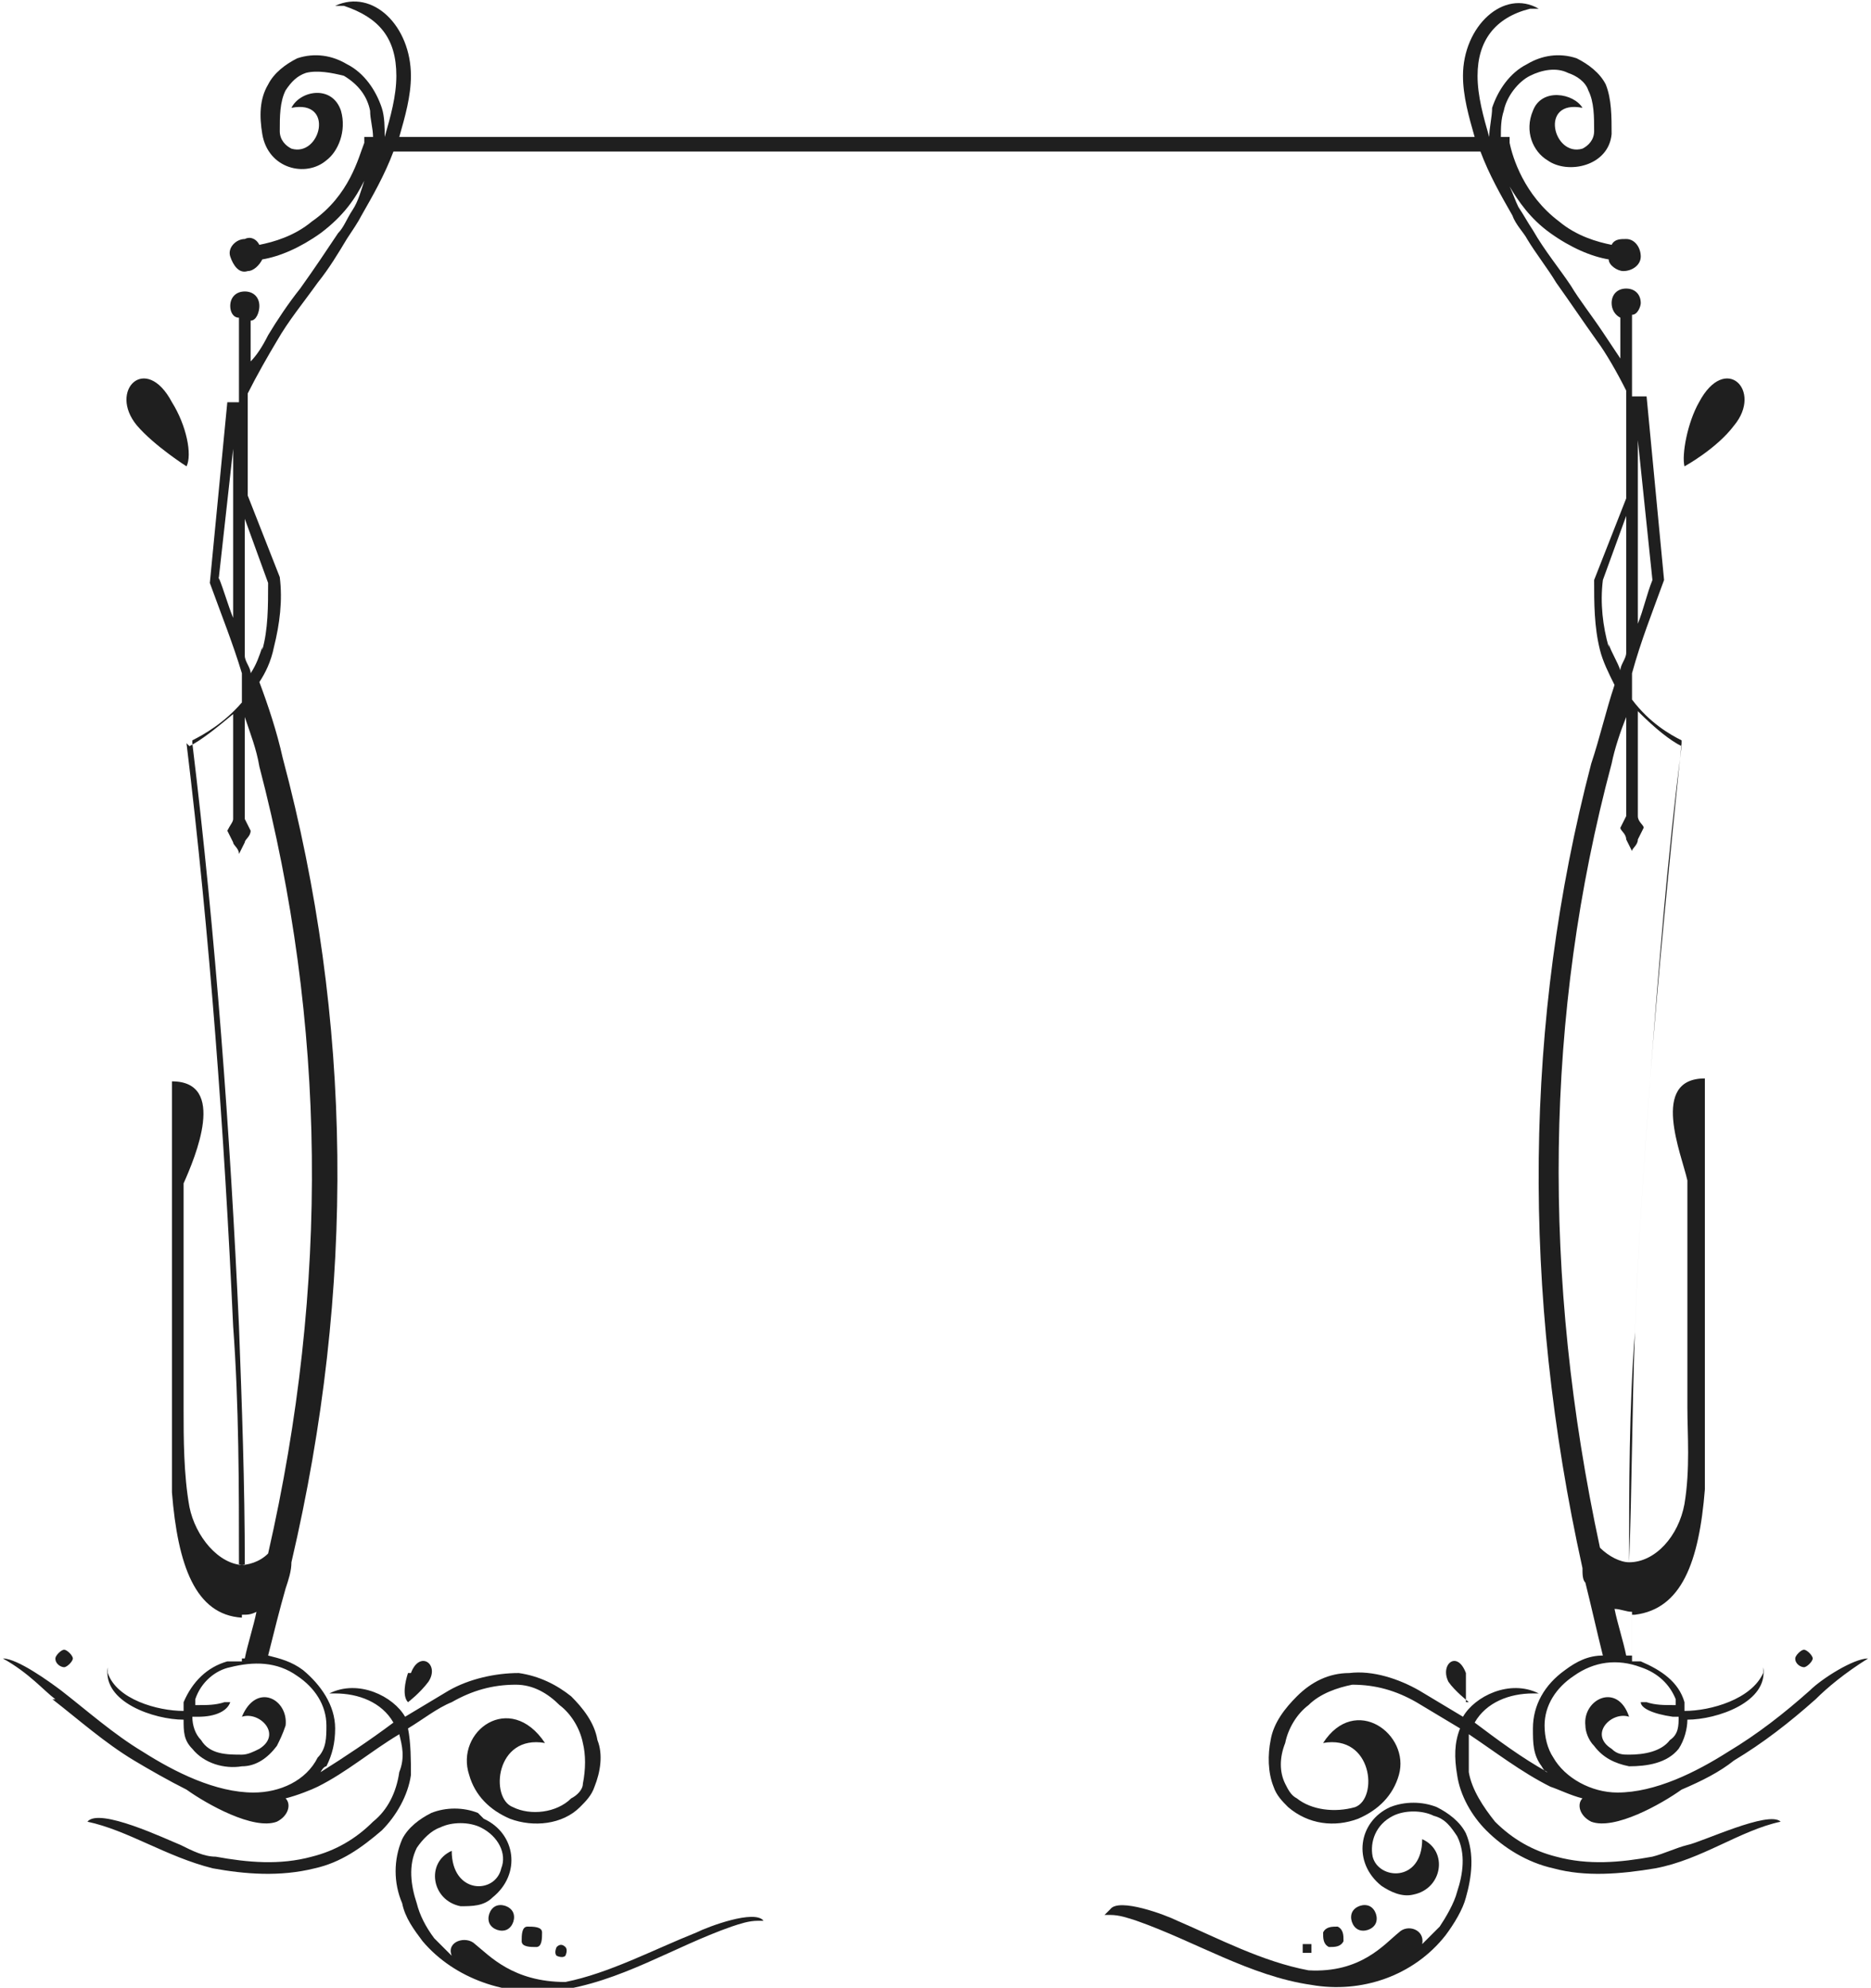 <?xml version="1.0" encoding="UTF-8"?>
<svg id="Layer_2" data-name="Layer 2" xmlns="http://www.w3.org/2000/svg" width="64.2" height="68.2" viewBox="0 0 64.2 68.2">
  <defs>
    <style>
      .cls-1 {
        fill: #1f1f1f;
        fill-rule: evenodd;
      }
    </style>
  </defs>
  <path class="cls-1" d="m14,57.4c-.1.3-.2.8,0,1,0,0,.4-.3.7-.7.4-.6-.3-1.1-.6-.3Z"/>
  <path class="cls-1" d="m1.8,58.3c.9.7,1.8,1.5,2.8,2.1.5.3,1.2.7,1.8,1,.7.5,2.3,1.4,3.1,1.1.4-.2.5-.6.3-.8.4-.1.9-.3,1.1-.4,1-.5,1.8-1.2,2.8-1.8.1.4.2.8,0,1.3-.1.7-.4,1.3-.9,1.7-.6.6-1.3,1-2.1,1.2-1.1.3-2.2.2-3.3,0-.4,0-.8-.2-1.2-.4-.5-.2-2.8-1.3-3.2-.8,1.4.3,2.7,1.2,4.3,1.6,1.1.2,2.3.3,3.5,0,.9-.2,1.6-.7,2.3-1.3.5-.5.9-1.2,1-1.9,0-.5,0-1.1-.1-1.6.5-.3,1-.7,1.5-.9.7-.4,1.4-.6,2.2-.6.6,0,1.1.3,1.5.7.4.3.7.8.8,1.3.1.4.1.9,0,1.4,0,.2-.2.4-.4.5-.5.5-1.4.6-2,.3-.8-.3-.6-2.5,1.1-2.2-1.2-1.8-3.1-.4-2.6,1.1.2.7.7,1.2,1.4,1.5.8.3,1.8.2,2.4-.4.2-.2.4-.4.5-.7.2-.5.3-1.1.1-1.6-.1-.6-.5-1.1-.9-1.5-.5-.4-1.1-.7-1.8-.8-.8,0-1.7.2-2.4.6-.5.3-1,.6-1.5.9-.4-.7-1.6-1.3-2.6-.8h.2c.8,0,1.6.3,2,1h0c-.8.6-1.7,1.2-2.5,1.7,0,0,.1-.2.2-.2.2-.4.3-.8.3-1.3,0-.8-.5-1.5-1.1-2-.4-.3-.8-.4-1.2-.5.2-.8.4-1.6.6-2.3.1-.3.2-.6.2-.9,2.2-9.4,2.1-18.6-.3-27.6-.2-.9-.5-1.8-.8-2.6.2-.3.4-.7.5-1.2.2-.8.3-1.6.2-2.4l-1.1-2.8v-3.5c.3-.6.7-1.3,1-1.8.4-.7.9-1.3,1.4-2,.4-.5.7-1,1-1.5.2-.3.4-.6.5-.8.4-.7.8-1.4,1.1-2.2h37.3c.3.8.7,1.5,1.1,2.2.1.3.4.6.5.8.3.5.7,1,1,1.5.5.7.9,1.3,1.4,2,.3.4.7,1.1,1,1.7v3.7s-1.1,2.8-1.1,2.8c0,.8,0,1.6.2,2.4.1.4.3.8.5,1.2-.3.9-.5,1.8-.8,2.7-2.3,8.8-2.4,18.1-.3,27.6,0,.2,0,.4.1.5.2.8.4,1.7.6,2.5-.5,0-.9.2-1.3.5-.7.5-1.1,1.2-1.1,2,0,.5,0,.9.3,1.3,0,0,.1.2.2.2-.9-.5-1.7-1.1-2.5-1.7h0c.4-.7,1.2-1,2-1h.2c-1-.5-2.2.1-2.6.8-.5-.3-1-.6-1.5-.9-.7-.4-1.6-.7-2.4-.6-.7,0-1.3.3-1.8.8-.4.4-.8.9-.9,1.5-.1.5-.1,1.1.1,1.6.1.3.3.5.5.7.7.6,1.6.7,2.4.4.7-.3,1.2-.8,1.4-1.5.4-1.4-1.5-2.8-2.6-1.1,1.7-.3,1.9,1.9,1.1,2.2-.7.2-1.5.1-2-.3-.2-.1-.3-.3-.4-.5-.2-.4-.2-.9,0-1.4.1-.5.4-1,.8-1.3.4-.4,1-.6,1.5-.7.8,0,1.5.2,2.2.6.5.3,1,.6,1.5.9-.2.5-.2,1-.1,1.6.1.7.5,1.4,1,1.9.6.6,1.4,1.1,2.3,1.3,1.1.3,2.3.2,3.5,0,1.6-.3,2.9-1.3,4.3-1.6-.4-.4-2.7.7-3.2.8-.4.1-.8.3-1.2.4-1.1.2-2.2.3-3.3,0-.8-.2-1.5-.6-2.1-1.2-.4-.5-.8-1.1-.9-1.7,0-.4,0-.9,0-1.3.9.6,1.8,1.3,2.8,1.8.3.1.7.3,1.1.4-.2.2-.1.6.3.8.8.3,2.4-.6,3.1-1.1.7-.3,1.3-.6,1.8-1,1-.6,1.9-1.3,2.8-2.1.4-.4,1-.9,1.8-1.4-.5,0-1.6.7-2,1.1-.9.8-1.8,1.5-2.8,2.1-1.1.7-2.5,1.4-3.8,1.4-.9,0-1.8-.5-2.2-1.2-.2-.3-.3-.7-.3-1.1,0-.7.4-1.3,1-1.7.7-.5,1.5-.6,2.3-.3.6.2,1,.6,1.2,1.1,0,0,0,.1,0,.2,0,0,0,0-.1,0-.3,0-.6,0-.9-.1h-.2c0,.2.4.4,1.1.5,0,0,.1,0,.2,0,0,.3,0,.6-.3.8-.3.4-.9.5-1.4.5-.2,0-.4,0-.6-.2-.8-.5,0-1.3.6-1.1-.4-1.2-1.6-.6-1.5.3,0,.2.1.5.3.7.3.4.7.6,1.2.7.6,0,1.3-.1,1.7-.6.2-.3.3-.7.3-1,1,0,2.8-.6,2.6-1.8v.2c-.4.9-1.8,1.3-2.7,1.3,0,0,0-.2,0-.3-.2-.7-.8-1.1-1.5-1.4,0,0-.2,0-.3,0,0-.5,0-1.1,0-1.6,0,0,0,0,.1,0,1.6-.2,2.2-1.8,2.4-4.3,0-.8,0-1.9,0-2.7v-11.4c-1.9,0-.8,2.6-.6,3.5v7.8c0,.9.1,2.1-.1,3.3-.2,1.1-1,2-1.9,2,0-2.6,0-5.3.2-7.9.1-2.8.3-5.6.5-8.4.3-3.9.7-7.9,1.1-11.8h0c0,0,0-.1,0-.1-.4-.2-1.1-.6-1.7-1.4v-.9c.3-1.1.7-2.1,1.1-3.2h0c0,0-.6-6.3-.6-6.3h-.5s0-2.8,0-2.8c.2,0,.3-.3.3-.4,0-.3-.2-.5-.5-.5-.3,0-.5.2-.5.5,0,.2.1.4.3.5v1.4c-.2-.3-.4-.6-.6-.9-.4-.6-.8-1.1-1.1-1.6-.4-.6-.9-1.2-1.3-1.9-.2-.3-.3-.5-.5-.8-.1-.2-.2-.5-.3-.7.3.5.7,1.1,1.4,1.6.7.5,1.4.8,2,.9,0,.2.3.4.5.4.3,0,.6-.2.6-.5s-.2-.6-.5-.6c-.2,0-.4,0-.5.2-.5-.1-1.2-.3-1.8-.8-1.2-.9-1.6-2.2-1.7-2.7v-.2h-.3c0-.3,0-.6.1-.9.1-.5.5-1,.9-1.2.4-.2.9-.3,1.3-.1.3.1.6.3.7.6.2.4.2.9.2,1.4,0,.3-.2.5-.4.6-1,.3-1.5-1.7,0-1.4-.3-.5-1.4-.7-1.7.1-.3.7,0,1.4.5,1.7.7.5,2.1.2,2.2-.9,0-.6,0-1.2-.2-1.7-.2-.4-.6-.7-1-.9-.6-.2-1.2-.1-1.7.2-.6.3-1,.9-1.2,1.5,0,.3-.1.7-.1,1h0c-.2-.7-.4-1.4-.4-2.1,0-1.2.6-2,1.8-2.3h.3c-1.2-.7-2.6.6-2.6,2.3,0,.7.2,1.4.4,2.1H13.7c.2-.7.4-1.4.4-2.1,0-1.7-1.3-3-2.6-2.4h.3c1.2.4,1.8,1.1,1.8,2.4,0,.7-.2,1.4-.4,2.1h0c0-.3,0-.7-.1-1-.2-.6-.6-1.2-1.2-1.5-.5-.3-1.1-.4-1.7-.2-.4.2-.8.5-1,.9-.3.5-.3,1.1-.2,1.7.2,1.2,1.5,1.5,2.2.9.4-.3.7-1,.5-1.7-.3-.9-1.4-.7-1.7-.1,1.5-.3,1,1.7,0,1.4-.2-.1-.4-.3-.4-.6,0-.5,0-1,.2-1.4.2-.3.4-.5.7-.6.4-.1.9,0,1.3.1.5.3.8.7.9,1.2,0,.3.1.6.1.9h-.3v.2c-.2.5-.5,1.8-1.8,2.7-.6.5-1.3.7-1.8.8-.1-.2-.3-.3-.5-.2-.3,0-.6.3-.5.6s.3.6.6.5c.2,0,.4-.2.5-.4.6-.1,1.3-.4,2-.9.8-.6,1.2-1.2,1.5-1.8-.1.3-.2.7-.4,1-.2.3-.3.6-.5.8-.4.6-.8,1.2-1.3,1.9-.4.5-.8,1.1-1.1,1.6-.2.4-.4.7-.6.9v-1.4c.2,0,.3-.3.3-.5,0-.3-.2-.5-.5-.5-.3,0-.5.2-.5.5,0,.2.1.4.3.4v2.9s-.4,0-.4,0l-.6,6.2h0c.4,1.1.8,2.1,1.1,3.1v1c-.6.7-1.3,1.1-1.7,1.3h0s0,.1,0,.1c.8,6.6,1.3,13.4,1.6,20,.1,2.7.2,5.4.2,8.2-.9,0-1.7-1-1.9-2-.2-1.1-.2-2.4-.2-3.3v-7.8c.4-.9,1.5-3.5-.4-3.5v11.4c0,.8,0,1.9,0,2.7.2,2.5.8,4.2,2.4,4.3,0,0,0,0,0,0,0,.5,0,1,0,1.5-.2,0-.3,0-.5,0-.7.2-1.2.7-1.5,1.4,0,0,0,.2,0,.3-.9,0-2.3-.4-2.6-1.3v-.2c-.2,1.2,1.6,1.8,2.6,1.8,0,.4,0,.7.3,1,.4.5,1.1.7,1.7.6.5,0,.9-.3,1.2-.7.1-.2.2-.4.3-.7.1-.9-1-1.5-1.5-.3.6-.2,1.4.6.6,1.1-.2.1-.4.2-.6.2-.5,0-1.1,0-1.4-.5-.2-.2-.3-.5-.3-.8,0,0,.1,0,.2,0,.6,0,1-.2,1.1-.5h-.2c-.3.1-.6.1-.9.1,0,0,0,0-.1,0,0,0,0-.1,0-.2.2-.6.7-1,1.2-1.1.8-.2,1.6-.2,2.3.3.6.4,1,1,1,1.7,0,.4,0,.8-.3,1.1-.4.8-1.3,1.2-2.2,1.2-1.3,0-2.7-.7-3.8-1.4-1-.6-1.9-1.4-2.8-2.1-.4-.3-1.5-1.1-2-1.1.9.5,1.4,1.1,1.8,1.4ZM55.2,22.2c-.2-.7-.3-1.5-.2-2.3l.8-2.2s0,0,0,0v4.7c0,.2-.2.4-.2.6-.1-.3-.3-.6-.4-.9Zm.7,34.6s0,0-.1,0c-.1-.5-.3-1.1-.4-1.6.2,0,.4.1.6.1,0,.5,0,1,0,1.5Zm1.8-31.2c-.5,3.9-.8,7.8-1.1,11.7-.2,2.8-.4,5.6-.5,8.4-.1,2.6-.1,5.3-.2,7.9-.3,0-.7-.2-1-.5-2-9.3-1.9-18.3.4-26.9.1-.5.3-1.1.5-1.6v3.4s0,0,0,0l-.2.4c0,.1.2.2.2.4l.2.4c0-.1.2-.2.2-.4l.2-.4c0-.1-.2-.2-.2-.4h0s0-3.6,0-3.6c.6.6,1.1,1,1.5,1.2Zm-1-5.7c-.2.5-.3,1-.5,1.5v-2.7s0-3.6,0-3.6h0s.5,4.8.5,4.8Zm-47.7,2.3c-.1.3-.2.6-.4.9,0-.2-.2-.4-.2-.6v-4.6s0,0,0-.1l.8,2.2c0,.8,0,1.6-.2,2.3Zm-1.5-2.3l.5-4.5v3.3s0,2.5,0,2.5c-.2-.5-.3-.9-.5-1.4Zm-1,5.7c.4-.2.9-.6,1.5-1.1v3.6s0,0,0,0c0,.1-.1.2-.2.4l.2.4c0,.1.2.2.2.4l.2-.4c0-.1.2-.2.2-.4l-.2-.4h0s0-3.5,0-3.5c.2.6.4,1.1.5,1.7,2.3,8.8,2.4,17.8.3,27-.3.3-.7.4-1,.4,0-2.7,0-5.5-.2-8.2-.3-6.6-.8-13.4-1.6-20Zm2.3,29.7c-.1.5-.3,1.1-.4,1.6h.1c0,0-.1,0-.2,0,0-.5,0-1,0-1.5.2,0,.3,0,.5-.1Z"/>
  <path class="cls-1" d="m1.9,56.9c0,.2.2.3.3.3s.3-.2.3-.3-.2-.3-.3-.3-.3.2-.3.3Z"/>
  <path class="cls-1" d="m50.3,58.4c0-.2,0-.6,0-1-.3-.8-.9-.3-.6.3.2.3.7.7.7.7Z"/>
  <path class="cls-1" d="m61.6,56.9c0,.2.2.3.3.3s.3-.2.3-.3-.2-.3-.3-.3-.3.2-.3.3Z"/>
  <path class="cls-1" d="m19.4,67.1c0,0,.1-.2,0-.3s-.2-.1-.3,0c0,0-.1.2,0,.3,0,0,.2.1.3,0Z"/>
  <path class="cls-1" d="m16.8,66c.1.2.4.3.6.2.2-.1.3-.4.2-.6-.1-.2-.4-.3-.6-.2-.2.1-.3.4-.2.6Z"/>
  <path class="cls-1" d="m16.4,62.2c-.5-.2-1.1-.2-1.6,0-.4.2-.8.5-1,.9-.3.7-.3,1.5,0,2.2.1.5.4.9.7,1.3,1.1,1.3,2.9,1.9,4.6,1.7,2.2-.3,4-1.5,6-2.2.3-.1.6-.2.9-.2h.2c-.3-.4-1.9.2-2.3.4-1.5.6-3,1.4-4.5,1.7-1.8,0-2.6-.9-3.1-1.3-.3-.3-1-.1-.8.4-.2-.2-.4-.4-.6-.6-.3-.4-.5-.8-.6-1.2-.2-.6-.3-1.3,0-1.9.2-.3.5-.6.8-.7.4-.2,1-.2,1.4,0,.6.3.9.9.7,1.4-.2.9-1.7.9-1.7-.6-.9.4-.7,1.7.3,1.9.4,0,.8,0,1.1-.3,1-.8.8-2.2-.3-2.7Z"/>
  <path class="cls-1" d="m18.4,66.8c.2,0,.2-.3.2-.5,0-.2-.3-.2-.5-.2-.2,0-.2.3-.2.5,0,.2.3.2.5.2Z"/>
  <path class="cls-1" d="m45,67c0,0,0-.2,0-.3,0,0-.2,0-.3,0,0,0,0,.2,0,.3,0,0,.2,0,.3,0Z"/>
  <path class="cls-1" d="m37.9,65.7h.2c.3,0,.6.1.9.2,2,.7,3.9,1.9,6,2.2,1.7.3,3.5-.3,4.6-1.7.3-.4.6-.9.7-1.3.2-.7.3-1.5,0-2.2-.2-.4-.6-.7-1-.9-.5-.2-1.1-.2-1.6,0-1.1.5-1.3,1.9-.3,2.7.3.2.7.4,1.1.3,1-.2,1.2-1.5.3-1.9,0,1.5-1.5,1.4-1.7.6-.1-.5.1-1.1.7-1.4.4-.2,1-.2,1.4,0,.4.1.6.4.8.7.3.6.2,1.3,0,1.9-.1.4-.4.9-.6,1.2-.2.2-.4.4-.6.6.1-.5-.5-.7-.8-.4-.5.4-1.3,1.4-3.1,1.3-1.6-.3-3.1-1.1-4.5-1.7-.4-.2-2-.8-2.3-.4Z"/>
  <path class="cls-1" d="m47.2,66c.1-.2,0-.5-.2-.6-.2-.1-.5,0-.6.2-.1.2,0,.5.2.6.2.1.5,0,.6-.2Z"/>
  <path class="cls-1" d="m46.1,66.6c0-.2,0-.4-.2-.5-.2,0-.4,0-.5.2,0,.2,0,.4.2.5.2,0,.4,0,.5-.2Z"/>
  <path class="cls-1" d="m58.3,13.8c-.4.7-.6,1.8-.5,2.2,0,0,1.1-.6,1.7-1.4,1-1.2-.3-2.5-1.2-.8Z"/>
  <path class="cls-1" d="m4.7,14.6c.6.7,1.7,1.4,1.7,1.4.2-.4,0-1.4-.5-2.2-.9-1.7-2.2-.4-1.2.8Z"/>
</svg>